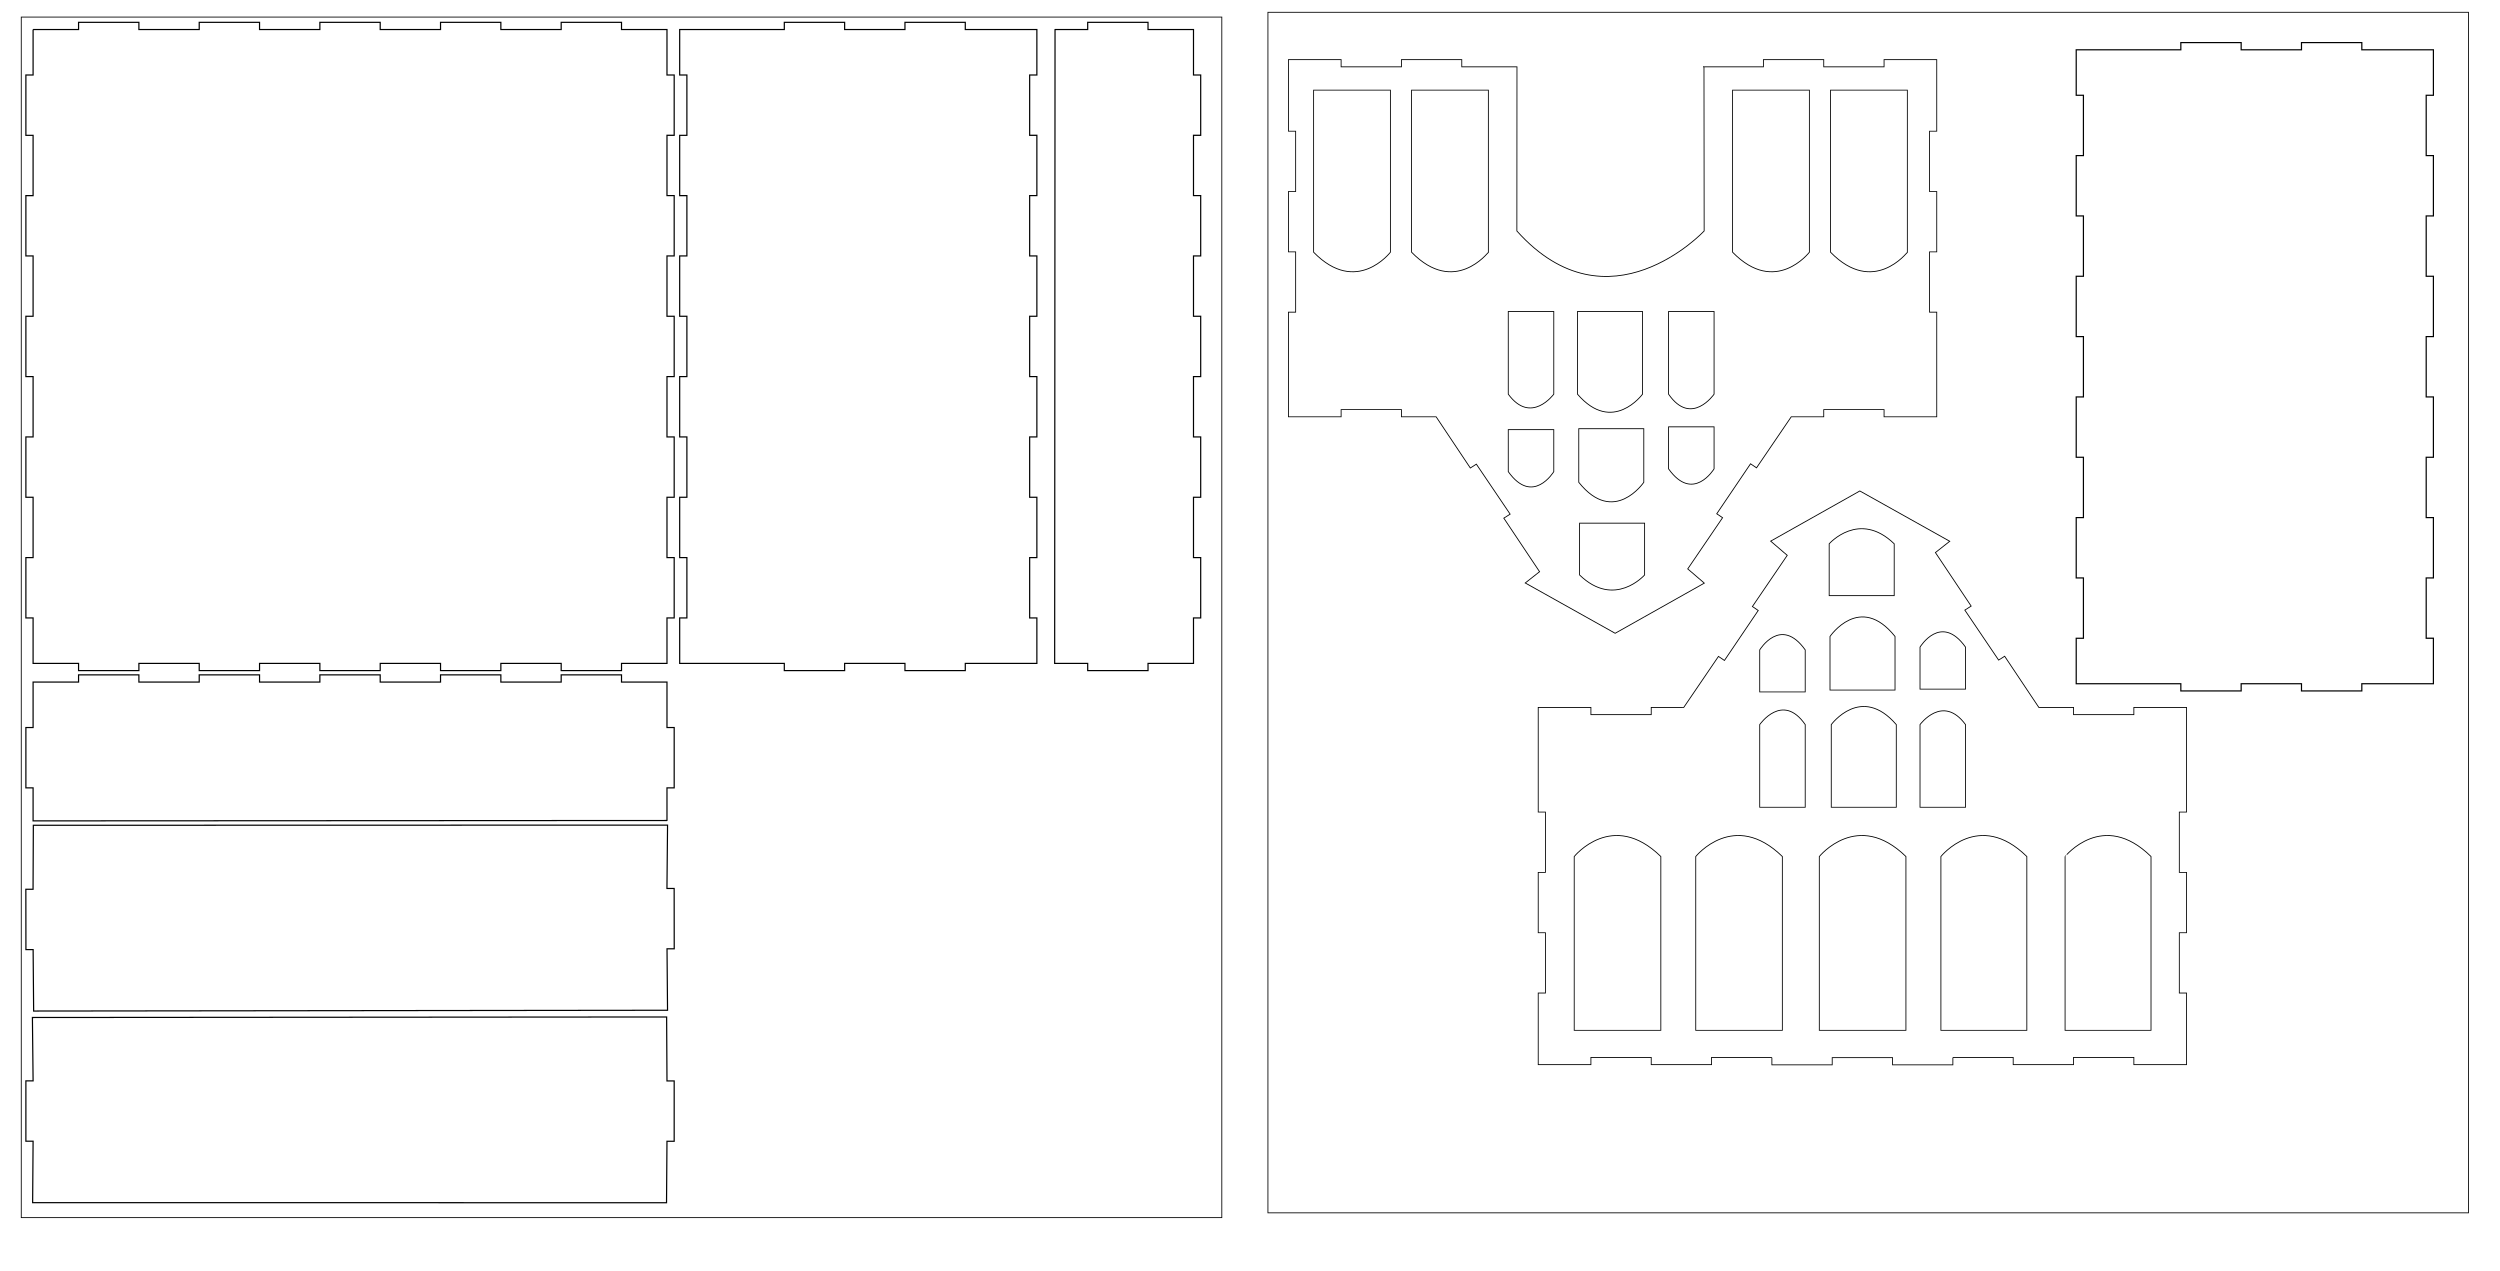 <?xml version="1.0" encoding="utf-8"?>
<!-- Generator: Adobe Illustrator 15.0.0, SVG Export Plug-In . SVG Version: 6.00 Build 0)  -->
<!DOCTYPE svg PUBLIC "-//W3C//DTD SVG 1.1//EN" "http://www.w3.org/Graphics/SVG/1.1/DTD/svg11.dtd">
<svg version="1.1" xmlns="http://www.w3.org/2000/svg" xmlns:xlink="http://www.w3.org/1999/xlink" x="0px" y="0px"
	 width="2951.41px" height="1500.985px" viewBox="0 0 2951.41 1500.985" enable-background="new 0 0 2951.41 1500.985"
	 xml:space="preserve">
<g id="Layer_2">
	<path fill="none" stroke="#000000" stroke-width="2.835" stroke-miterlimit="10" d="M1284.768,1407.253"/>
	<path fill="none" stroke="#000000" stroke-width="2.835" stroke-miterlimit="10" d="M2053.614,1406.158"/>
	<path fill="none" stroke="#000000" stroke-miterlimit="10" d="M483.921,1218.611"/>
	<path fill="none" stroke="#000000" stroke-width="2.835" stroke-miterlimit="10" d="M1252.767,1217.513"/>
	<path fill="none" stroke="#000000" stroke-miterlimit="10" d="M483.036,1210.556"/>
	<path fill="none" stroke="#000000" stroke-width="2.835" stroke-miterlimit="10" d="M1251.883,1210.556"/>
	
		<path id="bottom_outsideCutPath" vector-effect="non-scaling-stroke" fill="none" stroke="#000000" stroke-width="1.417" stroke-linecap="round" d="
		M39.065,34.833v53.683h-8.504v71.221h8.504v71.221h-8.504v71.22h8.504v71.221h-8.504v71.221h8.504v71.221h-8.504v71.219h8.504
		v71.221h-8.504V729.5h8.504v53.68h53.683v8.504h71.221v-8.504h71.221v8.504h71.22v-8.504h71.221v8.504h71.221v-8.504h71.221v8.504
		h71.219v-8.504h71.221v8.504h71.22v-8.504h53.68V729.5h8.504v-71.221h-8.504v-71.221h8.504v-71.219h-8.504v-71.221h8.504v-71.221
		h-8.504v-71.221h8.504v-71.22h-8.504v-71.221h8.504V88.516h-8.504V34.833h-53.68V26.33h-71.22v8.504H591.29V26.33h-71.219v8.504
		H448.85V26.33h-71.221v8.504h-71.221V26.33h-71.22v8.504h-71.221V26.33H92.748v8.504H39.065z"/>
	
		<path id="left_outsideCutPath" vector-effect="non-scaling-stroke" fill="none" stroke="#000000" stroke-width="1.417" stroke-linecap="round" d="
		M802.411,783.183h123.51v8.504h71.221v-8.504h71.218v8.504h71.22v-8.504h71.221h13.287V729.5h-8.504V658.28h8.504v-71.221h-8.504
		v-71.22h8.504v-71.221h-8.504v-71.221h8.504v-71.221h-8.504v-71.221h8.504v-71.22h-8.504V88.516h8.504v-53.68h-84.508v-8.504
		h-71.22v8.504h-71.218v-8.504H925.92v8.504H815.7h-13.289v53.68h8.504v71.221h-8.504v71.22h8.504v71.221h-8.504v71.221h8.504
		v71.221h-8.504v71.221h8.504v71.22h-8.504v71.221h8.504V729.5h-8.504V783.183z"/>
	
		<path id="right_outsideCutPath" vector-effect="non-scaling-stroke" fill="none" stroke="#000000" stroke-width="1.417" stroke-linecap="round" d="
		M2451.106,807.161h123.508v8.504h71.221v-8.504h71.221v8.504h71.221v-8.504h71.221h13.285v-53.684h-8.504v-71.221h8.504v-71.221
		h-8.504v-71.219h8.504v-71.221h-8.504v-71.221h8.504v-71.221h-8.504v-71.221h8.504v-71.221h-8.504v-71.221h8.504v-53.68h-84.506
		V50.31h-71.221v8.504h-71.221V50.31h-71.221v8.504h-110.219h-13.289v53.68h8.504v71.221h-8.504v71.221h8.504v71.221h-8.504v71.221
		h8.504v71.221h-8.504v71.221h8.504v71.219h-8.504v71.221h8.504v71.221h-8.504V807.161z"/>
	
		<path id="top_outsideCutPath_3_" vector-effect="non-scaling-stroke" fill="none" stroke="#000000" stroke-width="1.417" stroke-linecap="round" d="
		M1245.535,34.836l-0.443,748.347h39v8.504h71.219v-8.504h53.682V729.5h8.504v-71.22h-8.504v-71.22h8.504v-71.221h-8.504v-71.221
		h8.504v-71.221h-8.504v-71.22h8.504v-71.221h-8.504v-71.221h8.504V88.516h-8.504v-53.68h-53.682v-8.504h-71.22v8.504H1245.535"/>
	
		<path id="top_outsideCutPath_1_" vector-effect="non-scaling-stroke" fill="none" stroke="#000000" stroke-width="1.417" stroke-linecap="round" d="
		M787.412,968.651v-38.557h8.504v-71.221h-8.504v-53.683h-53.68v-8.504h-71.22v8.504h-71.221v-8.504H520.07v8.504h-71.22v-8.504
		h-71.221v8.504h-71.221v-8.504h-71.22v8.504h-71.22v-8.504H92.748v8.504H39.065v53.683h-8.504v71.221h8.504v39L787.412,968.651"/>
</g>
<g id="Layer_1">
	<rect x="25.1" y="20.164" fill="none" stroke="#000000" stroke-miterlimit="10" width="1417.323" height="1417.323"/>
	<rect x="1496.872" y="14.513" fill="none" stroke="#000000" stroke-miterlimit="10" width="1417.322" height="1417.323"/>
</g>
<g id="Layer_4">
	<g>
		<g>
			<path fill="none" stroke="#000000" stroke-miterlimit="10" d="M1939.101,367.74v97.613c0,0-35.346,48.051-76.764,0V367.74
				H1939.101z"/>
			<path fill="none" stroke="#000000" stroke-miterlimit="10" d="M1941.562,617.619v61.178c0,0-35.348,40.055-76.766,0v-61.178
				H1941.562z"/>
			<path fill="none" stroke="#000000" stroke-miterlimit="10" d="M2023.574,367.74v97.613c0,0-26.859,38.779-53.721,0V367.74
				H2023.574z"/>
			<path fill="none" stroke="#000000" stroke-miterlimit="10" d="M1834.332,367.74v97.613c0,0-26.861,36.584-53.723,0V367.74
				H1834.332z"/>
			<path fill="none" stroke="#000000" stroke-miterlimit="10" d="M1940.597,506.113v63.283c0,0-35.346,51.879-76.764,0v-63.283
				H1940.597z"/>
			<path fill="none" stroke="#000000" stroke-miterlimit="10" d="M2023.574,503.92v49.607c0,0-24.734,40.67-53.721,0V503.92
				H2023.574z"/>
			<path fill="none" stroke="#000000" stroke-miterlimit="10" d="M1834.332,507.211v49.607c0,0-24.736,40.67-53.723,0v-49.607
				H1834.332z"/>
		</g>
		<path fill="none" stroke="#000000" stroke-miterlimit="10" d="M1666.449,297.748V106.416h90.666v191.332
			C1757.115,297.748,1717.117,349.749,1666.449,297.748z"/>
		<path fill="none" stroke="#000000" stroke-miterlimit="10" d="M2045.429,297.748V106.416h90.666v191.332
			C2136.095,297.748,2096.097,349.749,2045.429,297.748z"/>
		<path fill="none" stroke="#000000" stroke-miterlimit="10" d="M2161.076,297.748V106.416h90.666v191.332
			C2251.742,297.748,2211.744,349.749,2161.076,297.748z"/>
		<path fill="none" stroke="#000000" stroke-miterlimit="10" d="M1550.802,297.748V106.416h90.666v191.332
			C1641.468,297.748,1601.47,349.749,1550.802,297.748z"/>
		<g>
			<path fill="none" stroke="#000000" stroke-miterlimit="10" d="M1583.277,492.061v-8.504h71.221v8.504h34.717l6.219-0.006
				l40.371,60.453l7.117-4.537l39.891,59l-7.465,4.752l42.201,63.195l-16.895,13.318l106.137,59.395l105.244-59.227l-19.559-16.777
				l41.133-60.439l-6.881-4.652l39.889-59l7.062,4.775l41.012-60.262l8.273,0.012h30.076v-8.504h71.221v8.504h62.186v-123.51h-8.504
				V297.33h8.504v-71.219h-8.504V154.89h8.504V83.669V70.382h-62.186v8.504h-71.221v-8.504h-71.221v8.504h-70.162l0.205,193.81
				c0,0-112.951,120.778-221.102,0l0.125-193.81h-65.168v-8.504h-71.221v8.504h-71.221v-8.504h-62.184v84.508h8.504v71.221h-8.504
				v71.219h8.504v71.221h-8.504v110.221v13.289H1583.277z"/>
			<path fill="none" stroke="#000000" stroke-miterlimit="10" d="M1790.886,78.886 M2010.599,78.886h1.059 M2010.601,78.634"/>
		</g>
	</g>
	<g>
		<path fill="none" stroke="#000000" stroke-miterlimit="10" d="M1960.715,1011.17v205.191h-102.246V1011.17
			C1858.469,1011.17,1903.577,955.402,1960.715,1011.17z"/>
		<path fill="none" stroke="#000000" stroke-miterlimit="10" d="M2539.409,1011.17v205.191h-101.445V1011.17
			C2437.963,1011.17,2482.717,955.402,2539.409,1011.17z"/>
		<g>
			<polyline fill="none" stroke="#000000" stroke-miterlimit="10" points="2091.823,1248.613 2091.823,1257.117 2163.043,1257.117 
				2163.043,1248.613 2234.264,1248.613 2234.264,1257.117 2305.485,1257.117 2305.485,1248.613 			"/>
			<polyline fill="none" stroke="#000000" stroke-miterlimit="10" points="2305.487,1248.361 2376.708,1248.361 2376.708,1256.865 
				2447.926,1256.865 2447.926,1248.361 2519.147,1248.361 2519.147,1256.865 2581.331,1256.865 2581.331,1172.359 
				2572.827,1172.359 2572.827,1101.138 2581.331,1101.138 2581.331,1029.918 2572.827,1029.918 2572.827,958.697 2581.331,958.697 
				2581.331,848.477 2581.331,835.188 2519.147,835.188 2519.147,843.691 2447.926,843.691 2447.926,835.188 2413.209,835.188 
				2406.991,835.193 2366.622,774.74 2359.502,779.277 2319.614,720.277 2327.079,715.525 2284.877,652.33 2301.772,639.012 
				2195.635,579.617 2090.391,638.844 2109.95,655.621 2068.817,716.06 2075.698,720.713 2035.807,779.713 2028.747,774.938 
				1987.733,835.199 1979.459,835.188 1949.383,835.188 1949.383,843.691 1878.165,843.691 1878.165,835.188 1815.977,835.188 
				1815.977,958.697 1824.481,958.697 1824.481,1029.918 1815.977,1029.918 1815.977,1101.138 1824.481,1101.138 1824.481,1172.359 
				1815.977,1172.359 1815.977,1243.58 1815.977,1256.865 1878.165,1256.865 1878.165,1248.361 1949.383,1248.361 
				1949.383,1256.865 2020.604,1256.865 2020.604,1248.361 2091.825,1248.361 			"/>
			<path fill="none" stroke="#000000" stroke-miterlimit="10" d="M2366.622,774.74"/>
			<path fill="none" stroke="#000000" stroke-miterlimit="10" d="M2327.079,715.525"/>
		</g>
		<path fill="none" stroke="#000000" stroke-miterlimit="10" d="M2104.178,1011.17v205.191h-102.246V1011.17
			C2001.932,1011.17,2047.04,955.402,2104.178,1011.17z"/>
		<path fill="none" stroke="#000000" stroke-miterlimit="10" d="M2392.801,1011.17v205.191h-101.445V1011.17
			C2291.356,1011.17,2336.11,955.402,2392.801,1011.17z"/>
		<path fill="none" stroke="#000000" stroke-miterlimit="10" d="M2250.063,1011.17v205.191h-102.246V1011.17
			C2147.817,1011.17,2192.924,955.402,2250.063,1011.17z"/>
		<g>
			<path fill="none" stroke="#000000" stroke-miterlimit="10" d="M2161.93,953.041V855.43c0,0,35.346-48.051,76.764,0v97.611
				H2161.93z"/>
			<path fill="none" stroke="#000000" stroke-miterlimit="10" d="M2159.469,703.164v-61.178c0,0,35.348-40.055,76.766,0v61.178
				H2159.469z"/>
			<path fill="none" stroke="#000000" stroke-miterlimit="10" d="M2077.458,953.041V855.43c0,0,26.859-38.779,53.721,0v97.611
				H2077.458z"/>
			<path fill="none" stroke="#000000" stroke-miterlimit="10" d="M2266.7,953.041V855.43c0,0,26.861-36.584,53.723,0v97.611H2266.7z
				"/>
			<path fill="none" stroke="#000000" stroke-miterlimit="10" d="M2160.434,814.67v-63.283c0,0,35.346-51.879,76.764,0v63.283
				H2160.434z"/>
			<path fill="none" stroke="#000000" stroke-miterlimit="10" d="M2077.458,816.863v-49.607c0,0,24.734-40.67,53.721,0v49.607
				H2077.458z"/>
			<path fill="none" stroke="#000000" stroke-miterlimit="10" d="M2266.7,813.572v-49.607c0,0,24.736-40.67,53.723,0v49.607H2266.7z
				"/>
		</g>
	</g>
</g>
<g id="Layer_3">
	<g>
		
			<path id="top_outsideCutPath_6_" vector-effect="non-scaling-stroke" fill="none" stroke="#000000" stroke-width="1.417" stroke-linecap="round" d="
			M39.069,1276.041l-8.504-0.002l-0.008,71.223l8.503,0.002l-0.529,72.541l748.35,0.092l0.527-72.543l8.502,0.002l0.008-71.223
			l-8.502,0.002L787,1200.597l-748.733,0.627L39.069,1276.041z"/>
	</g>
	<g>
		
			<path id="top_outsideCutPath_5_" vector-effect="non-scaling-stroke" fill="none" stroke="#000000" stroke-width="1.417" stroke-linecap="round" d="
			M788.087,974.094l-748.732,0.204l-0.335,75.538l-8.502,0.008l0.088,71.222l8.503-0.012l0.607,72.543l748.351-0.924l-0.611-72.541
			l8.502-0.012l-0.084-71.22l-8.506,0.01L788.087,974.094z"/>
	</g>
</g>
</svg>
